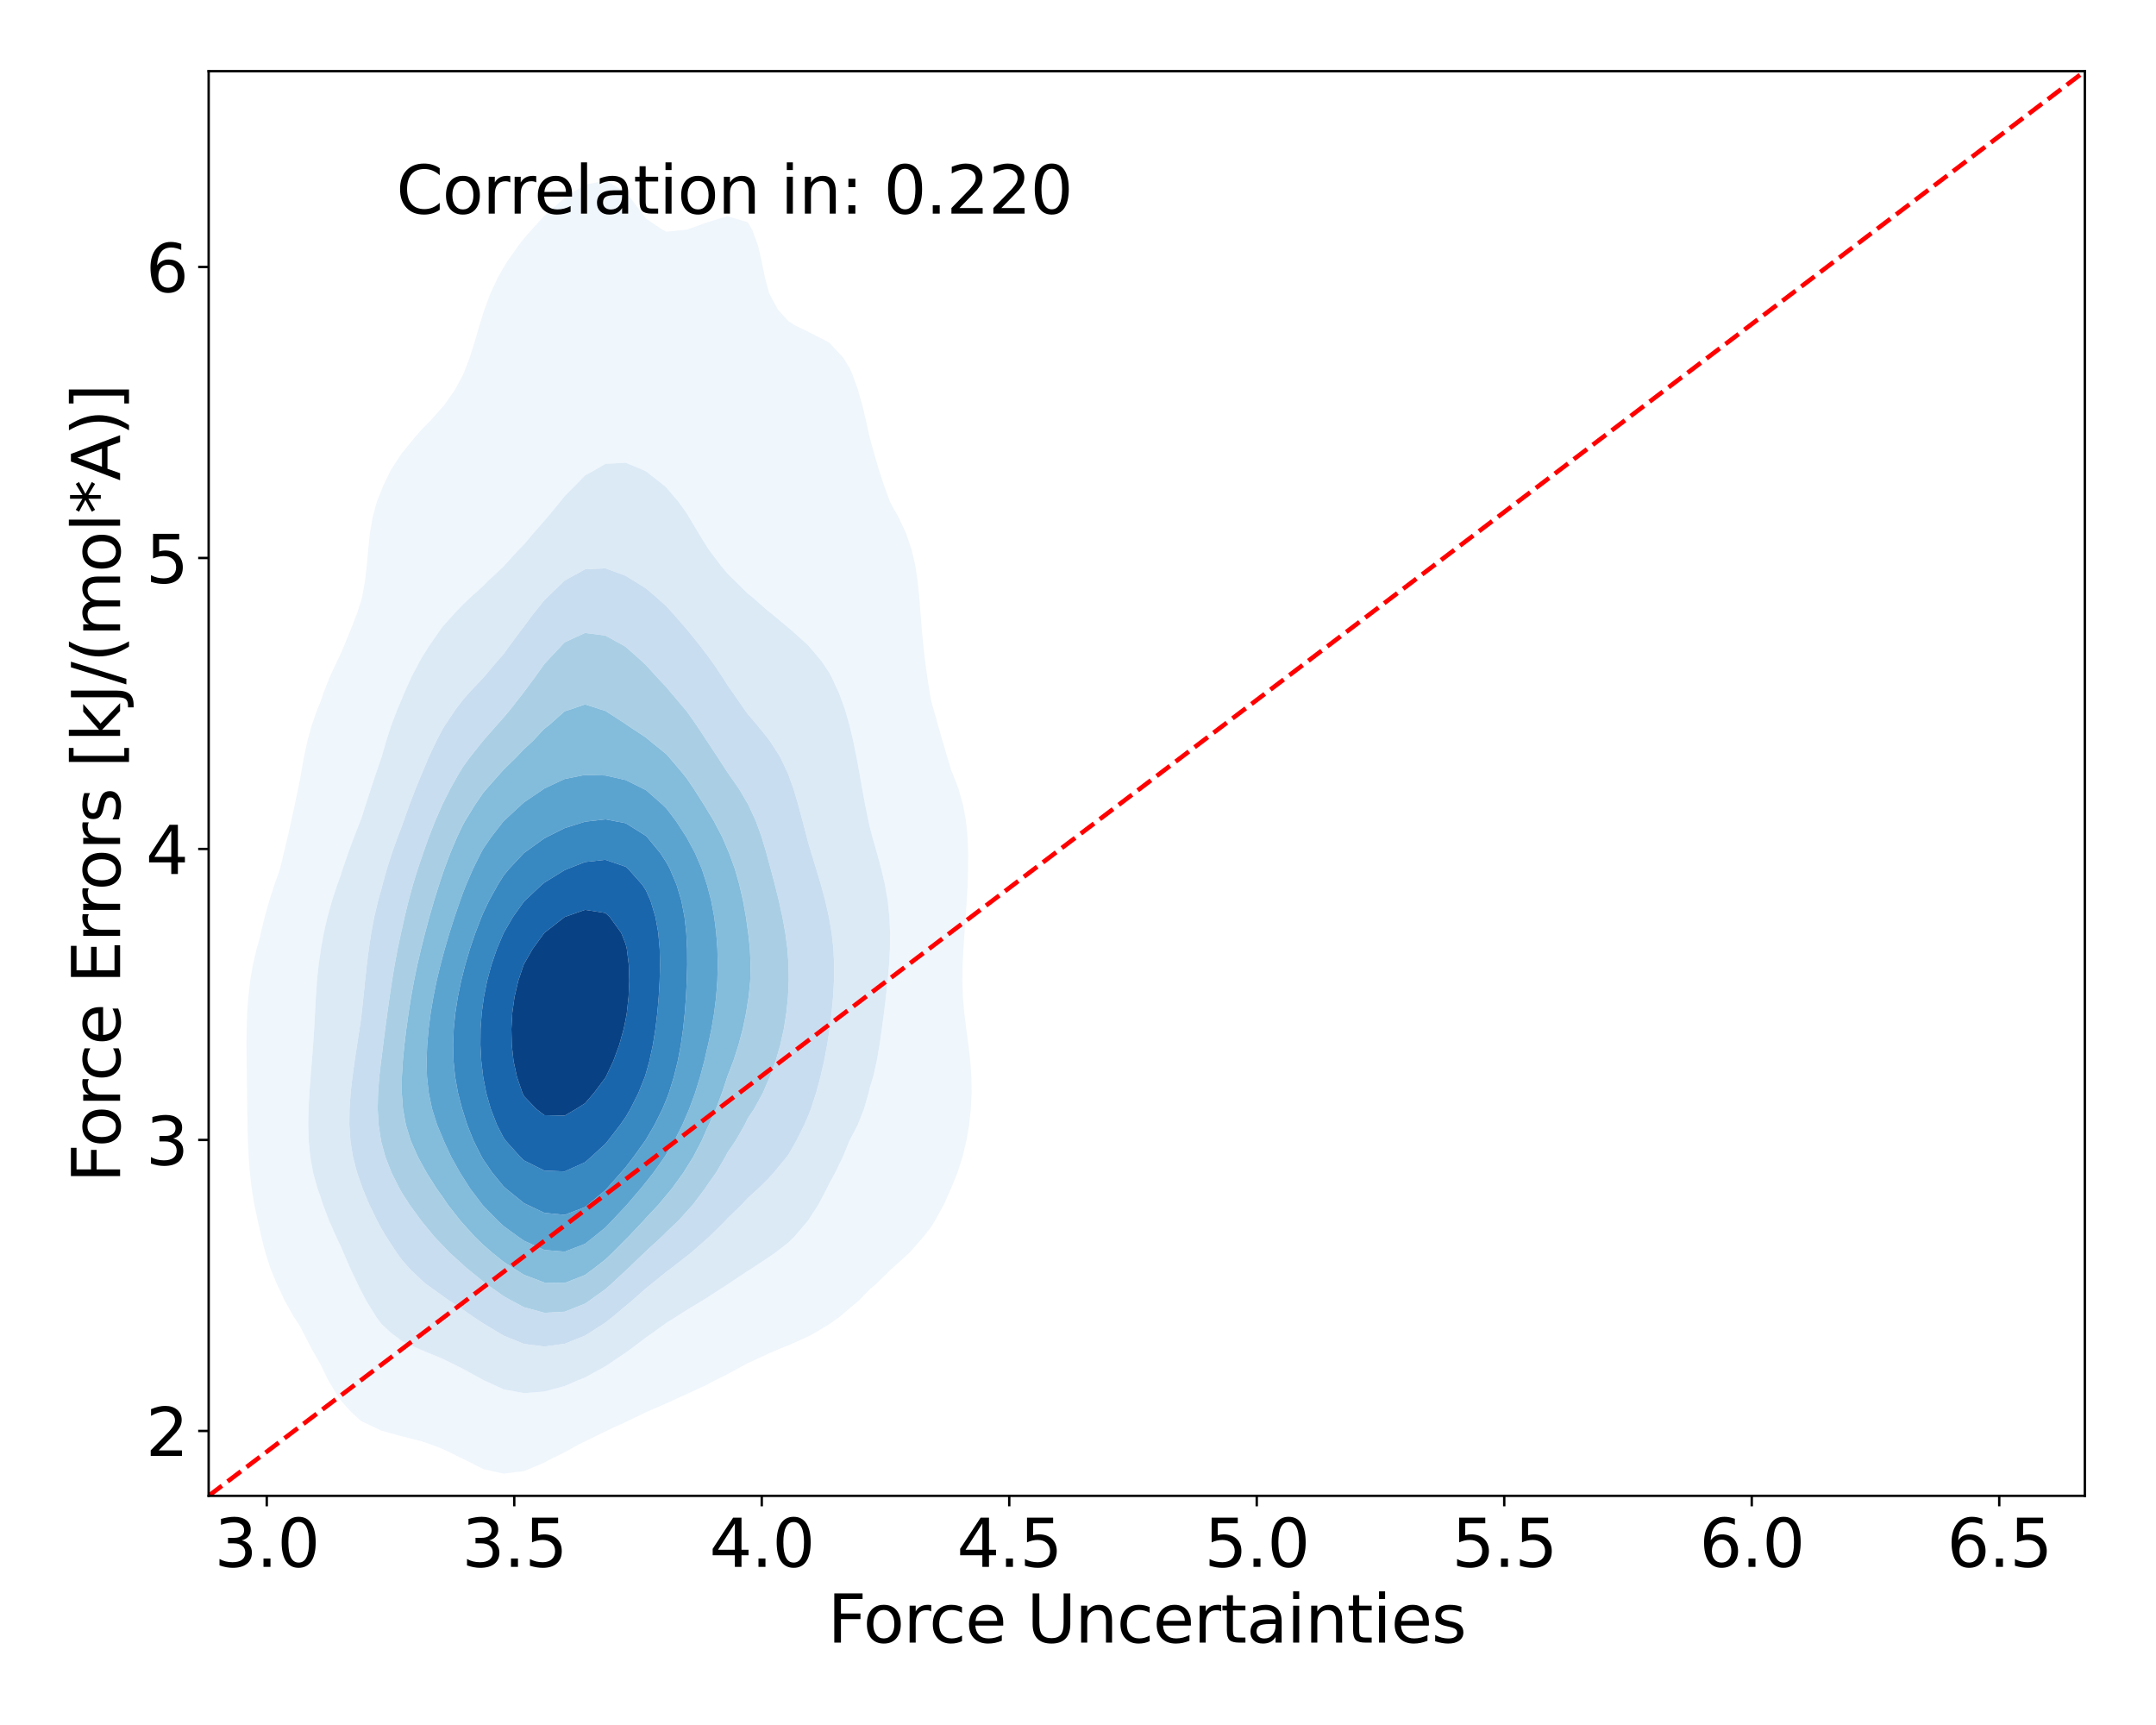 <?xml version="1.0" encoding="utf-8" standalone="no"?>
<!DOCTYPE svg PUBLIC "-//W3C//DTD SVG 1.1//EN"
  "http://www.w3.org/Graphics/SVG/1.1/DTD/svg11.dtd">
<svg xmlns:xlink="http://www.w3.org/1999/xlink" width="720pt" height="576pt" viewBox="0 0 720 576" xmlns="http://www.w3.org/2000/svg" version="1.1">
 <defs>
  <style type="text/css">*{stroke-linejoin: round; stroke-linecap: butt}</style>
 </defs>
 <g id="figure_1">
  <g id="patch_1">
   <path d="M 0 576 
L 720 576 
L 720 0 
L 0 0 
z
" style="fill: #ffffff"/>
  </g>
  <g id="axes_1">
   <g id="patch_2">
    <path d="M 69.68 499.48 
L 696.24 499.48 
L 696.24 23.76 
L 69.68 23.76 
z
" style="fill: #ffffff"/>
   </g>
   <g id="QuadContourSet_1">
    <path d="M 161.39 490.551 
L 168.186 492.062 
L 174.981 491.225 
L 181.776 488.386 
L 183.05 487.648 
L 188.572 484.935 
L 193.275 482.311 
L 195.367 481.316 
L 202.162 477.979 
L 204.232 476.974 
L 208.957 474.843 
L 215.533 471.638 
L 215.753 471.531 
L 222.548 468.605 
L 227.541 466.301 
L 229.343 465.502 
L 236.139 462.345 
L 238.674 460.964 
L 242.934 458.868 
L 248.855 455.627 
L 249.729 455.187 
L 256.524 452.039 
L 260.603 450.29 
L 263.32 449.204 
L 270.115 446.169 
L 272.306 444.954 
L 276.91 442.175 
L 280.512 439.617 
L 283.705 436.849 
L 286.838 434.28 
L 290.501 430.485 
L 292.341 428.943 
L 297.296 424.119 
L 297.887 423.606 
L 303.705 418.27 
L 304.091 417.907 
L 308.42 412.933 
L 310.887 409.786 
L 312.234 407.596 
L 315.191 402.259 
L 317.571 396.922 
L 317.682 396.648 
L 319.749 391.586 
L 321.45 386.249 
L 322.73 380.912 
L 323.644 375.575 
L 324.222 370.238 
L 324.472 364.902 
L 324.398 359.565 
L 324.022 354.228 
L 323.409 348.891 
L 322.685 343.554 
L 322.018 338.218 
L 321.559 332.881 
L 321.38 327.544 
L 321.464 322.207 
L 321.734 316.87 
L 322.1 311.534 
L 322.488 306.197 
L 322.842 300.86 
L 323.126 295.523 
L 323.301 290.186 
L 323.32 284.85 
L 323.115 279.513 
L 322.589 274.176 
L 321.63 268.839 
L 320.138 263.502 
L 318.074 258.165 
L 317.682 257.266 
L 316.353 252.829 
L 314.779 247.492 
L 313.252 242.155 
L 311.749 236.818 
L 310.887 233.665 
L 310.505 231.481 
L 309.675 226.145 
L 308.945 220.808 
L 308.333 215.471 
L 307.835 210.134 
L 307.412 204.797 
L 306.99 199.461 
L 306.46 194.124 
L 305.667 188.787 
L 304.399 183.45 
L 304.091 182.499 
L 302.597 178.113 
L 300.108 172.777 
L 297.296 167.703 
L 297.187 167.44 
L 295.214 162.103 
L 293.478 156.766 
L 291.915 151.429 
L 290.501 146.354 
L 290.444 146.093 
L 289.272 140.756 
L 287.993 135.419 
L 286.49 130.082 
L 284.574 124.745 
L 283.705 122.83 
L 281.578 119.409 
L 276.91 114.382 
L 276.353 114.072 
L 270.115 110.888 
L 265.677 108.735 
L 263.32 107.24 
L 259.784 103.398 
L 256.941 98.061 
L 256.524 96.656 
L 255.466 92.725 
L 254.385 87.388 
L 253.154 82.051 
L 251.199 76.714 
L 249.729 74.224 
L 242.934 72.191 
L 236.139 74.26 
L 229.343 76.687 
L 229.045 76.714 
L 222.548 77.362 
L 221.24 76.714 
L 215.753 73.017 
L 214.528 71.377 
L 210.499 66.04 
L 208.957 64.249 
L 203.013 60.704 
L 202.162 60.305 
L 200.255 60.704 
L 195.367 61.662 
L 188.572 66.04 
L 188.572 66.04 
L 182.577 71.377 
L 181.776 72.08 
L 177.533 76.714 
L 174.981 79.627 
L 173.084 82.051 
L 169.351 87.388 
L 168.186 89.303 
L 166.225 92.725 
L 163.747 98.061 
L 161.766 103.398 
L 161.39 104.569 
L 160.094 108.735 
L 158.532 114.072 
L 156.852 119.409 
L 154.813 124.745 
L 154.595 125.187 
L 151.981 130.082 
L 148.245 135.419 
L 147.8 135.916 
L 143.483 140.756 
L 141.005 143.222 
L 138.485 146.093 
L 134.209 151.334 
L 134.139 151.429 
L 130.62 156.766 
L 127.996 162.103 
L 127.414 163.657 
L 125.884 167.44 
L 124.425 172.777 
L 123.526 178.113 
L 122.971 183.45 
L 122.507 188.787 
L 121.88 194.124 
L 120.913 199.461 
L 120.619 200.549 
L 119.239 204.797 
L 117.164 210.134 
L 114.979 215.471 
L 113.823 218.215 
L 112.547 220.808 
L 110.087 226.145 
L 107.993 231.481 
L 107.028 234.328 
L 105.98 236.818 
L 104.117 242.155 
L 102.652 247.492 
L 101.496 252.829 
L 100.554 258.165 
L 100.233 260.149 
L 99.528 263.502 
L 98.413 268.839 
L 97.261 274.176 
L 96.044 279.513 
L 94.778 284.85 
L 93.491 290.186 
L 93.438 290.385 
L 91.621 295.523 
L 89.901 300.86 
L 88.393 306.197 
L 87.097 311.534 
L 86.642 313.668 
L 85.687 316.87 
L 84.442 322.207 
L 83.543 327.544 
L 82.929 332.881 
L 82.55 338.218 
L 82.361 343.554 
L 82.312 348.891 
L 82.352 354.228 
L 82.431 359.565 
L 82.512 364.902 
L 82.585 370.238 
L 82.667 375.575 
L 82.802 380.912 
L 83.046 386.249 
L 83.454 391.586 
L 84.073 396.922 
L 84.934 402.259 
L 86.057 407.596 
L 86.642 409.948 
L 87.265 412.933 
L 88.619 418.27 
L 90.337 423.606 
L 92.547 428.943 
L 93.438 430.748 
L 95.065 434.28 
L 98.069 439.617 
L 100.233 442.877 
L 101.253 444.954 
L 104.018 450.29 
L 107.028 455.534 
L 107.071 455.627 
L 109.636 460.964 
L 112.879 466.301 
L 113.823 467.655 
L 117.397 471.638 
L 120.619 474.516 
L 125.8 476.974 
L 127.414 477.713 
L 134.209 479.61 
L 141.005 481.334 
L 143.882 482.311 
L 147.8 483.82 
L 154.595 487.127 
L 155.692 487.648 
z
M 161.754 460.964 
L 161.39 460.797 
L 154.595 457.08 
L 151.695 455.627 
L 147.8 453.709 
L 141.005 450.913 
L 139.557 450.29 
L 134.209 447.812 
L 130.443 444.954 
L 127.414 442.137 
L 125.566 439.617 
L 122.281 434.28 
L 120.619 431.127 
L 119.534 428.943 
L 117.009 423.606 
L 114.695 418.27 
L 113.823 416.191 
L 112.258 412.933 
L 109.889 407.596 
L 107.862 402.259 
L 107.028 399.637 
L 106.037 396.922 
L 104.561 391.586 
L 103.602 386.249 
L 103.084 380.912 
L 102.922 375.575 
L 103.029 370.238 
L 103.322 364.902 
L 103.723 359.565 
L 104.157 354.228 
L 104.563 348.891 
L 104.907 343.554 
L 105.193 338.218 
L 105.478 332.881 
L 105.846 327.544 
L 106.391 322.207 
L 107.028 317.927 
L 107.163 316.87 
L 108.123 311.534 
L 109.354 306.197 
L 110.84 300.86 
L 112.575 295.523 
L 113.823 292.127 
L 114.433 290.186 
L 116.252 284.85 
L 118.224 279.513 
L 120.324 274.176 
L 120.619 273.405 
L 122.087 268.839 
L 123.81 263.502 
L 125.572 258.165 
L 127.414 252.829 
L 127.414 252.829 
L 128.95 247.492 
L 130.682 242.155 
L 132.703 236.818 
L 134.209 233.342 
L 134.952 231.481 
L 137.349 226.145 
L 140.167 220.808 
L 141.005 219.326 
L 143.429 215.471 
L 147.159 210.134 
L 147.8 209.233 
L 151.799 204.797 
L 154.595 201.852 
L 157.108 199.461 
L 161.39 195.631 
L 162.827 194.124 
L 168.186 189.107 
L 168.458 188.787 
L 173.328 183.45 
L 174.981 181.795 
L 178.079 178.113 
L 181.776 173.888 
L 182.75 172.777 
L 187.146 167.44 
L 188.572 165.649 
L 192.115 162.103 
L 195.367 158.758 
L 198.967 156.766 
L 202.162 154.89 
L 208.957 154.508 
L 214.396 156.766 
L 215.753 157.388 
L 221.755 162.103 
L 222.548 162.81 
L 226.49 167.44 
L 229.343 171.382 
L 230.158 172.777 
L 233.361 178.113 
L 236.139 182.658 
L 236.66 183.45 
L 240.704 188.787 
L 242.934 191.531 
L 245.617 194.124 
L 249.729 198.191 
L 251.334 199.461 
L 256.524 204.044 
L 257.542 204.797 
L 263.32 209.625 
L 263.956 210.134 
L 269.869 215.471 
L 270.115 215.723 
L 274.389 220.808 
L 276.91 224.593 
L 277.749 226.145 
L 280.214 231.481 
L 282.166 236.818 
L 283.703 242.155 
L 283.705 242.163 
L 284.951 247.492 
L 286.042 252.829 
L 287.023 258.165 
L 287.964 263.502 
L 288.945 268.839 
L 290.026 274.176 
L 290.501 276.251 
L 291.355 279.513 
L 292.872 284.85 
L 294.327 290.186 
L 295.559 295.523 
L 296.468 300.86 
L 297.028 306.197 
L 297.256 311.534 
L 297.196 316.87 
L 296.903 322.207 
L 296.437 327.544 
L 295.854 332.881 
L 295.201 338.218 
L 294.498 343.554 
L 293.727 348.891 
L 292.811 354.228 
L 291.599 359.565 
L 290.501 363.088 
L 290.089 364.902 
L 288.556 370.238 
L 286.467 375.575 
L 283.705 380.856 
L 283.684 380.912 
L 281.496 386.249 
L 278.911 391.586 
L 276.91 395.254 
L 276.106 396.922 
L 273.288 402.259 
L 270.115 407.189 
L 269.812 407.596 
L 265.304 412.933 
L 263.32 414.887 
L 258.936 418.27 
L 256.524 419.94 
L 250.968 423.606 
L 249.729 424.376 
L 242.934 428.898 
L 242.869 428.943 
L 236.139 433.298 
L 234.565 434.28 
L 229.343 437.433 
L 225.909 439.617 
L 222.548 441.742 
L 218.09 444.954 
L 215.753 446.599 
L 210.877 450.29 
L 208.957 451.667 
L 203.078 455.627 
L 202.162 456.219 
L 195.367 459.973 
L 192.848 460.964 
L 188.572 462.825 
L 181.776 464.665 
L 174.981 465.186 
L 168.186 463.934 
z
" clip-path="url(#p7f7a96901b)" style="fill: #eff6fc"/>
    <path d="M 168.186 463.934 
L 174.981 465.186 
L 181.776 464.665 
L 188.572 462.825 
L 192.848 460.964 
L 195.367 459.973 
L 202.162 456.219 
L 203.078 455.627 
L 208.957 451.667 
L 210.877 450.29 
L 215.753 446.599 
L 218.09 444.954 
L 222.548 441.742 
L 225.909 439.617 
L 229.343 437.433 
L 234.565 434.28 
L 236.139 433.298 
L 242.869 428.943 
L 242.934 428.898 
L 249.729 424.376 
L 250.968 423.606 
L 256.524 419.94 
L 258.936 418.27 
L 263.32 414.887 
L 265.304 412.933 
L 269.812 407.596 
L 270.115 407.189 
L 273.288 402.259 
L 276.106 396.922 
L 276.91 395.254 
L 278.911 391.586 
L 281.496 386.249 
L 283.684 380.912 
L 283.705 380.856 
L 286.467 375.575 
L 288.556 370.238 
L 290.089 364.902 
L 290.501 363.088 
L 291.599 359.565 
L 292.811 354.228 
L 293.727 348.891 
L 294.498 343.554 
L 295.201 338.218 
L 295.854 332.881 
L 296.437 327.544 
L 296.903 322.207 
L 297.196 316.87 
L 297.256 311.534 
L 297.028 306.197 
L 296.468 300.86 
L 295.559 295.523 
L 294.327 290.186 
L 292.872 284.85 
L 291.355 279.513 
L 290.501 276.251 
L 290.026 274.176 
L 288.945 268.839 
L 287.964 263.502 
L 287.023 258.165 
L 286.042 252.829 
L 284.951 247.492 
L 283.705 242.163 
L 283.703 242.155 
L 282.166 236.818 
L 280.214 231.481 
L 277.749 226.145 
L 276.91 224.593 
L 274.389 220.808 
L 270.115 215.723 
L 269.869 215.471 
L 263.956 210.134 
L 263.32 209.625 
L 257.542 204.797 
L 256.524 204.044 
L 251.334 199.461 
L 249.729 198.191 
L 245.617 194.124 
L 242.934 191.531 
L 240.704 188.787 
L 236.66 183.45 
L 236.139 182.658 
L 233.361 178.113 
L 230.158 172.777 
L 229.343 171.382 
L 226.49 167.44 
L 222.548 162.81 
L 221.755 162.103 
L 215.753 157.388 
L 214.396 156.766 
L 208.957 154.508 
L 202.162 154.89 
L 198.967 156.766 
L 195.367 158.758 
L 192.115 162.103 
L 188.572 165.649 
L 187.146 167.44 
L 182.75 172.777 
L 181.776 173.888 
L 178.079 178.113 
L 174.981 181.795 
L 173.328 183.45 
L 168.458 188.787 
L 168.186 189.107 
L 162.827 194.124 
L 161.39 195.631 
L 157.108 199.461 
L 154.595 201.852 
L 151.799 204.797 
L 147.8 209.233 
L 147.159 210.134 
L 143.429 215.471 
L 141.005 219.326 
L 140.167 220.808 
L 137.349 226.145 
L 134.952 231.481 
L 134.209 233.342 
L 132.703 236.818 
L 130.682 242.155 
L 128.95 247.492 
L 127.414 252.829 
L 127.414 252.829 
L 125.572 258.165 
L 123.81 263.502 
L 122.087 268.839 
L 120.619 273.405 
L 120.324 274.176 
L 118.224 279.513 
L 116.252 284.85 
L 114.433 290.186 
L 113.823 292.127 
L 112.575 295.523 
L 110.84 300.86 
L 109.354 306.197 
L 108.123 311.534 
L 107.163 316.87 
L 107.028 317.927 
L 106.391 322.207 
L 105.846 327.544 
L 105.478 332.881 
L 105.193 338.218 
L 104.907 343.554 
L 104.563 348.891 
L 104.157 354.228 
L 103.723 359.565 
L 103.322 364.902 
L 103.029 370.238 
L 102.922 375.575 
L 103.084 380.912 
L 103.602 386.249 
L 104.561 391.586 
L 106.037 396.922 
L 107.028 399.637 
L 107.862 402.259 
L 109.889 407.596 
L 112.258 412.933 
L 113.823 416.191 
L 114.695 418.27 
L 117.009 423.606 
L 119.534 428.943 
L 120.619 431.127 
L 122.281 434.28 
L 125.566 439.617 
L 127.414 442.137 
L 130.443 444.954 
L 134.209 447.812 
L 139.557 450.29 
L 141.005 450.913 
L 147.8 453.709 
L 151.695 455.627 
L 154.595 457.08 
L 161.39 460.797 
L 161.754 460.964 
z
M 166.42 444.954 
L 161.39 441.911 
L 157.925 439.617 
L 154.595 437.314 
L 149.977 434.28 
L 147.8 432.72 
L 142.521 428.943 
L 141.005 427.688 
L 136.766 423.606 
L 134.209 420.701 
L 132.455 418.27 
L 128.972 412.933 
L 127.414 410.32 
L 125.957 407.596 
L 123.342 402.259 
L 121.123 396.922 
L 120.619 395.47 
L 119.243 391.586 
L 117.858 386.249 
L 117.015 380.912 
L 116.663 375.575 
L 116.721 370.238 
L 117.095 364.902 
L 117.693 359.565 
L 118.432 354.228 
L 119.24 348.891 
L 120.064 343.554 
L 120.619 339.834 
L 120.802 338.218 
L 121.36 332.881 
L 121.91 327.544 
L 122.492 322.207 
L 123.157 316.87 
L 123.965 311.534 
L 124.973 306.197 
L 126.227 300.86 
L 127.414 296.679 
L 127.692 295.523 
L 129.176 290.186 
L 130.882 284.85 
L 132.789 279.513 
L 134.209 275.824 
L 134.779 274.176 
L 136.69 268.839 
L 138.732 263.502 
L 140.934 258.165 
L 141.005 257.994 
L 143.172 252.829 
L 145.687 247.492 
L 147.8 243.491 
L 148.613 242.155 
L 152.188 236.818 
L 154.595 233.68 
L 156.499 231.481 
L 161.39 226.298 
L 161.521 226.145 
L 166.054 220.808 
L 168.186 218.382 
L 170.266 215.471 
L 174.234 210.134 
L 174.981 209.175 
L 178.235 204.797 
L 181.776 200.429 
L 182.757 199.461 
L 188.276 194.124 
L 188.572 193.838 
L 195.367 190.096 
L 202.162 189.757 
L 208.957 192.262 
L 211.947 194.124 
L 215.753 196.482 
L 219.24 199.461 
L 222.548 202.428 
L 224.703 204.797 
L 229.343 210.134 
L 229.343 210.134 
L 233.68 215.471 
L 236.139 218.714 
L 237.699 220.808 
L 241.319 226.145 
L 242.934 228.715 
L 244.868 231.481 
L 248.568 236.818 
L 249.729 238.449 
L 252.906 242.155 
L 256.524 246.636 
L 257.163 247.492 
L 260.573 252.829 
L 263.107 258.165 
L 263.32 258.715 
L 265.033 263.502 
L 266.618 268.839 
L 268.042 274.176 
L 269.432 279.513 
L 270.115 282.042 
L 270.964 284.85 
L 272.604 290.186 
L 274.191 295.523 
L 275.628 300.86 
L 276.822 306.197 
L 276.91 306.72 
L 277.756 311.534 
L 278.333 316.87 
L 278.572 322.207 
L 278.516 327.544 
L 278.218 332.881 
L 277.723 338.218 
L 277.056 343.554 
L 276.91 344.48 
L 276.229 348.891 
L 275.223 354.228 
L 274.011 359.565 
L 272.559 364.902 
L 270.823 370.238 
L 270.115 372.088 
L 268.602 375.575 
L 265.95 380.912 
L 263.32 385.516 
L 262.773 386.249 
L 258.38 391.586 
L 256.524 393.624 
L 253.174 396.922 
L 249.729 400.047 
L 247.694 402.259 
L 242.934 406.853 
L 242.288 407.596 
L 236.905 412.933 
L 236.139 413.6 
L 230.832 418.27 
L 229.343 419.426 
L 224.012 423.606 
L 222.548 424.673 
L 217.308 428.943 
L 215.753 430.155 
L 211.089 434.28 
L 208.957 436.064 
L 204.732 439.617 
L 202.162 441.645 
L 197.006 444.954 
L 195.367 445.98 
L 188.572 448.707 
L 181.776 449.637 
L 174.981 448.756 
L 168.186 445.989 
z
" clip-path="url(#p7f7a96901b)" style="fill: #dceaf6"/>
    <path d="M 168.186 445.989 
L 174.981 448.756 
L 181.776 449.637 
L 188.572 448.707 
L 195.367 445.98 
L 197.006 444.954 
L 202.162 441.645 
L 204.732 439.617 
L 208.957 436.064 
L 211.089 434.28 
L 215.753 430.155 
L 217.308 428.943 
L 222.548 424.673 
L 224.012 423.606 
L 229.343 419.426 
L 230.832 418.27 
L 236.139 413.6 
L 236.905 412.933 
L 242.288 407.596 
L 242.934 406.853 
L 247.694 402.259 
L 249.729 400.047 
L 253.174 396.922 
L 256.524 393.624 
L 258.38 391.586 
L 262.773 386.249 
L 263.32 385.516 
L 265.95 380.912 
L 268.602 375.575 
L 270.115 372.088 
L 270.823 370.238 
L 272.559 364.902 
L 274.011 359.565 
L 275.223 354.228 
L 276.229 348.891 
L 276.91 344.48 
L 277.056 343.554 
L 277.723 338.218 
L 278.218 332.881 
L 278.516 327.544 
L 278.572 322.207 
L 278.333 316.87 
L 277.756 311.534 
L 276.91 306.72 
L 276.822 306.197 
L 275.628 300.86 
L 274.191 295.523 
L 272.604 290.186 
L 270.964 284.85 
L 270.115 282.042 
L 269.432 279.513 
L 268.042 274.176 
L 266.618 268.839 
L 265.033 263.502 
L 263.32 258.715 
L 263.107 258.165 
L 260.573 252.829 
L 257.163 247.492 
L 256.524 246.636 
L 252.906 242.155 
L 249.729 238.449 
L 248.568 236.818 
L 244.868 231.481 
L 242.934 228.715 
L 241.319 226.145 
L 237.699 220.808 
L 236.139 218.714 
L 233.68 215.471 
L 229.343 210.134 
L 229.343 210.134 
L 224.703 204.797 
L 222.548 202.428 
L 219.24 199.461 
L 215.753 196.482 
L 211.947 194.124 
L 208.957 192.262 
L 202.162 189.757 
L 195.367 190.096 
L 188.572 193.838 
L 188.276 194.124 
L 182.757 199.461 
L 181.776 200.429 
L 178.235 204.797 
L 174.981 209.175 
L 174.234 210.134 
L 170.266 215.471 
L 168.186 218.382 
L 166.054 220.808 
L 161.521 226.145 
L 161.39 226.298 
L 156.499 231.481 
L 154.595 233.68 
L 152.188 236.818 
L 148.613 242.155 
L 147.8 243.491 
L 145.687 247.492 
L 143.172 252.829 
L 141.005 257.994 
L 140.934 258.165 
L 138.732 263.502 
L 136.69 268.839 
L 134.779 274.176 
L 134.209 275.824 
L 132.789 279.513 
L 130.882 284.85 
L 129.176 290.186 
L 127.692 295.523 
L 127.414 296.679 
L 126.227 300.86 
L 124.973 306.197 
L 123.965 311.534 
L 123.157 316.87 
L 122.492 322.207 
L 121.91 327.544 
L 121.36 332.881 
L 120.802 338.218 
L 120.619 339.834 
L 120.064 343.554 
L 119.24 348.891 
L 118.432 354.228 
L 117.693 359.565 
L 117.095 364.902 
L 116.721 370.238 
L 116.663 375.575 
L 117.015 380.912 
L 117.858 386.249 
L 119.243 391.586 
L 120.619 395.47 
L 121.123 396.922 
L 123.342 402.259 
L 125.957 407.596 
L 127.414 410.32 
L 128.972 412.933 
L 132.455 418.27 
L 134.209 420.701 
L 136.766 423.606 
L 141.005 427.688 
L 142.521 428.943 
L 147.8 432.72 
L 149.977 434.28 
L 154.595 437.314 
L 157.925 439.617 
L 161.39 441.911 
L 166.42 444.954 
z
M 170.793 434.28 
L 168.186 432.823 
L 162.706 428.943 
L 161.39 427.956 
L 156.039 423.606 
L 154.595 422.31 
L 150.131 418.27 
L 147.8 415.823 
L 145.034 412.933 
L 141.005 408.025 
L 140.667 407.596 
L 136.771 402.259 
L 134.209 398.271 
L 133.437 396.922 
L 130.75 391.586 
L 128.667 386.249 
L 127.414 381.635 
L 127.235 380.912 
L 126.426 375.575 
L 126.129 370.238 
L 126.241 364.902 
L 126.655 359.565 
L 127.274 354.228 
L 127.414 353.226 
L 127.944 348.891 
L 128.634 343.554 
L 129.349 338.218 
L 130.096 332.881 
L 130.899 327.544 
L 131.785 322.207 
L 132.784 316.87 
L 133.922 311.534 
L 134.209 310.304 
L 135.105 306.197 
L 136.402 300.86 
L 137.862 295.523 
L 139.5 290.186 
L 141.005 285.774 
L 141.308 284.85 
L 143.204 279.513 
L 145.304 274.176 
L 147.639 268.839 
L 147.8 268.489 
L 150.299 263.502 
L 153.314 258.165 
L 154.595 256.079 
L 156.95 252.829 
L 161.198 247.492 
L 161.39 247.261 
L 165.894 242.155 
L 168.186 239.574 
L 170.488 236.818 
L 174.659 231.481 
L 174.981 231.053 
L 178.622 226.145 
L 181.776 221.715 
L 182.621 220.808 
L 187.606 215.471 
L 188.572 214.468 
L 195.367 211.338 
L 202.162 212.205 
L 208.109 215.471 
L 208.957 215.996 
L 214.396 220.808 
L 215.753 222.105 
L 219.44 226.145 
L 222.548 229.458 
L 224.241 231.481 
L 228.758 236.818 
L 229.343 237.503 
L 232.61 242.155 
L 236.139 247.492 
L 236.139 247.492 
L 239.673 252.829 
L 242.934 257.893 
L 243.136 258.165 
L 246.869 263.502 
L 249.729 268.405 
L 249.965 268.839 
L 252.434 274.176 
L 254.37 279.513 
L 255.953 284.85 
L 256.524 287.026 
L 257.399 290.186 
L 258.804 295.523 
L 260.121 300.86 
L 261.299 306.197 
L 262.268 311.534 
L 262.963 316.87 
L 263.32 321.85 
L 263.347 322.207 
L 263.412 327.544 
L 263.32 329.446 
L 263.158 332.881 
L 262.611 338.218 
L 261.764 343.554 
L 260.593 348.891 
L 259.052 354.228 
L 257.089 359.565 
L 256.524 360.864 
L 254.782 364.902 
L 251.866 370.238 
L 249.729 373.467 
L 248.707 375.575 
L 245.652 380.912 
L 242.934 384.889 
L 242.25 386.249 
L 239.127 391.586 
L 236.139 395.78 
L 235.408 396.922 
L 231.381 402.259 
L 229.343 404.515 
L 226.562 407.596 
L 222.548 411.409 
L 221.033 412.933 
L 215.753 417.747 
L 215.238 418.27 
L 209.676 423.606 
L 208.957 424.259 
L 203.922 428.943 
L 202.162 430.484 
L 196.851 434.28 
L 195.367 435.304 
L 188.572 438.002 
L 181.776 438.361 
L 174.981 436.503 
z
" clip-path="url(#p7f7a96901b)" style="fill: #c9ddf0"/>
    <path d="M 174.981 436.503 
L 181.776 438.361 
L 188.572 438.002 
L 195.367 435.304 
L 196.851 434.28 
L 202.162 430.484 
L 203.922 428.943 
L 208.957 424.259 
L 209.676 423.606 
L 215.238 418.27 
L 215.753 417.747 
L 221.033 412.933 
L 222.548 411.409 
L 226.562 407.596 
L 229.343 404.515 
L 231.381 402.259 
L 235.408 396.922 
L 236.139 395.78 
L 239.127 391.586 
L 242.25 386.249 
L 242.934 384.889 
L 245.652 380.912 
L 248.707 375.575 
L 249.729 373.467 
L 251.866 370.238 
L 254.782 364.902 
L 256.524 360.864 
L 257.089 359.565 
L 259.052 354.228 
L 260.593 348.891 
L 261.764 343.554 
L 262.611 338.218 
L 263.158 332.881 
L 263.32 329.446 
L 263.412 327.544 
L 263.347 322.207 
L 263.32 321.85 
L 262.963 316.87 
L 262.268 311.534 
L 261.299 306.197 
L 260.121 300.86 
L 258.804 295.523 
L 257.399 290.186 
L 256.524 287.026 
L 255.953 284.85 
L 254.37 279.513 
L 252.434 274.176 
L 249.965 268.839 
L 249.729 268.405 
L 246.869 263.502 
L 243.136 258.165 
L 242.934 257.893 
L 239.673 252.829 
L 236.139 247.492 
L 236.139 247.492 
L 232.61 242.155 
L 229.343 237.503 
L 228.758 236.818 
L 224.241 231.481 
L 222.548 229.458 
L 219.44 226.145 
L 215.753 222.105 
L 214.396 220.808 
L 208.957 215.996 
L 208.109 215.471 
L 202.162 212.205 
L 195.367 211.338 
L 188.572 214.468 
L 187.606 215.471 
L 182.621 220.808 
L 181.776 221.715 
L 178.622 226.145 
L 174.981 231.053 
L 174.659 231.481 
L 170.488 236.818 
L 168.186 239.574 
L 165.894 242.155 
L 161.39 247.261 
L 161.198 247.492 
L 156.95 252.829 
L 154.595 256.079 
L 153.314 258.165 
L 150.299 263.502 
L 147.8 268.489 
L 147.639 268.839 
L 145.304 274.176 
L 143.204 279.513 
L 141.308 284.85 
L 141.005 285.774 
L 139.5 290.186 
L 137.862 295.523 
L 136.402 300.86 
L 135.105 306.197 
L 134.209 310.304 
L 133.922 311.534 
L 132.784 316.87 
L 131.785 322.207 
L 130.899 327.544 
L 130.096 332.881 
L 129.349 338.218 
L 128.634 343.554 
L 127.944 348.891 
L 127.414 353.226 
L 127.274 354.228 
L 126.655 359.565 
L 126.241 364.902 
L 126.129 370.238 
L 126.426 375.575 
L 127.235 380.912 
L 127.414 381.635 
L 128.667 386.249 
L 130.75 391.586 
L 133.437 396.922 
L 134.209 398.271 
L 136.771 402.259 
L 140.667 407.596 
L 141.005 408.025 
L 145.034 412.933 
L 147.8 415.823 
L 150.131 418.27 
L 154.595 422.31 
L 156.039 423.606 
L 161.39 427.956 
L 162.706 428.943 
L 168.186 432.823 
L 170.793 434.28 
z
M 171.662 423.606 
L 168.186 421.338 
L 164.374 418.27 
L 161.39 415.674 
L 158.564 412.933 
L 154.595 408.545 
L 153.754 407.596 
L 149.572 402.259 
L 147.8 399.626 
L 145.854 396.922 
L 142.468 391.586 
L 141.005 388.925 
L 139.538 386.249 
L 137.185 380.912 
L 135.538 375.575 
L 134.57 370.238 
L 134.209 365.41 
L 134.176 364.902 
L 134.209 359.565 
L 134.209 359.565 
L 134.537 354.228 
L 135.053 348.891 
L 135.696 343.554 
L 136.442 338.218 
L 137.292 332.881 
L 138.26 327.544 
L 139.362 322.207 
L 140.608 316.87 
L 141.005 315.294 
L 141.951 311.534 
L 143.384 306.197 
L 144.925 300.86 
L 146.583 295.523 
L 147.8 291.883 
L 148.383 290.186 
L 150.385 284.85 
L 152.648 279.513 
L 154.595 275.428 
L 155.29 274.176 
L 158.559 268.839 
L 161.39 264.721 
L 162.424 263.502 
L 167.136 258.165 
L 168.186 257 
L 172.443 252.829 
L 174.981 250.155 
L 177.885 247.492 
L 181.776 243.334 
L 183.344 242.155 
L 188.572 237.5 
L 190.74 236.818 
L 195.367 235.215 
L 200.362 236.818 
L 202.162 237.372 
L 208.957 241.754 
L 209.468 242.155 
L 215.753 246.311 
L 217.151 247.492 
L 222.548 251.855 
L 223.404 252.829 
L 227.935 258.165 
L 229.343 259.943 
L 231.769 263.502 
L 235.166 268.839 
L 236.139 270.48 
L 238.397 274.176 
L 241.192 279.513 
L 242.934 283.588 
L 243.483 284.85 
L 245.416 290.186 
L 246.935 295.523 
L 248.146 300.86 
L 249.111 306.197 
L 249.729 310.65 
L 249.867 311.534 
L 250.426 316.87 
L 250.666 322.207 
L 250.54 327.544 
L 250.012 332.881 
L 249.729 334.489 
L 249.165 338.218 
L 248.045 343.554 
L 246.63 348.891 
L 244.913 354.228 
L 242.934 359.361 
L 242.873 359.565 
L 241.115 364.902 
L 239.103 370.238 
L 236.729 375.575 
L 236.139 376.745 
L 234.311 380.912 
L 231.525 386.249 
L 229.343 389.749 
L 228.199 391.586 
L 224.341 396.922 
L 222.548 399.052 
L 219.873 402.259 
L 215.753 406.648 
L 214.908 407.596 
L 209.867 412.933 
L 208.957 413.84 
L 204.55 418.27 
L 202.162 420.557 
L 198.212 423.606 
L 195.367 425.733 
L 188.572 428.391 
L 181.776 428.248 
L 174.981 425.664 
z
" clip-path="url(#p7f7a96901b)" style="fill: #aacfe5"/>
    <path d="M 174.981 425.664 
L 181.776 428.248 
L 188.572 428.391 
L 195.367 425.733 
L 198.212 423.606 
L 202.162 420.557 
L 204.55 418.27 
L 208.957 413.84 
L 209.867 412.933 
L 214.908 407.596 
L 215.753 406.648 
L 219.873 402.259 
L 222.548 399.052 
L 224.341 396.922 
L 228.199 391.586 
L 229.343 389.749 
L 231.525 386.249 
L 234.311 380.912 
L 236.139 376.745 
L 236.729 375.575 
L 239.103 370.238 
L 241.115 364.902 
L 242.873 359.565 
L 242.934 359.361 
L 244.913 354.228 
L 246.63 348.891 
L 248.045 343.554 
L 249.165 338.218 
L 249.729 334.489 
L 250.012 332.881 
L 250.54 327.544 
L 250.666 322.207 
L 250.426 316.87 
L 249.867 311.534 
L 249.729 310.65 
L 249.111 306.197 
L 248.146 300.86 
L 246.935 295.523 
L 245.416 290.186 
L 243.483 284.85 
L 242.934 283.588 
L 241.192 279.513 
L 238.397 274.176 
L 236.139 270.48 
L 235.166 268.839 
L 231.769 263.502 
L 229.343 259.943 
L 227.935 258.165 
L 223.404 252.829 
L 222.548 251.855 
L 217.151 247.492 
L 215.753 246.311 
L 209.468 242.155 
L 208.957 241.754 
L 202.162 237.372 
L 200.362 236.818 
L 195.367 235.215 
L 190.74 236.818 
L 188.572 237.5 
L 183.344 242.155 
L 181.776 243.334 
L 177.885 247.492 
L 174.981 250.155 
L 172.443 252.829 
L 168.186 257 
L 167.136 258.165 
L 162.424 263.502 
L 161.39 264.721 
L 158.559 268.839 
L 155.29 274.176 
L 154.595 275.428 
L 152.648 279.513 
L 150.385 284.85 
L 148.383 290.186 
L 147.8 291.883 
L 146.583 295.523 
L 144.925 300.86 
L 143.384 306.197 
L 141.951 311.534 
L 141.005 315.294 
L 140.608 316.87 
L 139.362 322.207 
L 138.26 327.544 
L 137.292 332.881 
L 136.442 338.218 
L 135.696 343.554 
L 135.053 348.891 
L 134.537 354.228 
L 134.209 359.565 
L 134.209 359.565 
L 134.176 364.902 
L 134.209 365.41 
L 134.57 370.238 
L 135.538 375.575 
L 137.185 380.912 
L 139.538 386.249 
L 141.005 388.925 
L 142.468 391.586 
L 145.854 396.922 
L 147.8 399.626 
L 149.572 402.259 
L 153.754 407.596 
L 154.595 408.545 
L 158.564 412.933 
L 161.39 415.674 
L 164.374 418.27 
L 168.186 421.338 
L 171.662 423.606 
z
M 173.021 412.933 
L 168.186 409.412 
L 166.232 407.596 
L 161.39 402.628 
L 161.078 402.259 
L 157.033 396.922 
L 154.595 393.089 
L 153.632 391.586 
L 150.657 386.249 
L 148.187 380.912 
L 147.8 379.914 
L 145.959 375.575 
L 144.272 370.238 
L 143.168 364.902 
L 142.592 359.565 
L 142.453 354.228 
L 142.657 348.891 
L 143.13 343.554 
L 143.825 338.218 
L 144.719 332.881 
L 145.807 327.544 
L 147.083 322.207 
L 147.8 319.535 
L 148.524 316.87 
L 150.093 311.534 
L 151.788 306.197 
L 153.614 300.86 
L 154.595 298.153 
L 155.627 295.523 
L 157.936 290.186 
L 160.584 284.85 
L 161.39 283.373 
L 164.03 279.513 
L 168.186 274.176 
L 168.186 274.176 
L 173.966 268.839 
L 174.981 267.912 
L 181.485 263.502 
L 181.776 263.291 
L 188.572 260.104 
L 195.367 258.761 
L 202.162 258.943 
L 208.957 260.462 
L 215.07 263.502 
L 215.753 263.839 
L 221.428 268.839 
L 222.548 269.94 
L 225.77 274.176 
L 229.244 279.513 
L 229.343 279.686 
L 232.116 284.85 
L 234.396 290.186 
L 236.13 295.523 
L 236.139 295.557 
L 237.527 300.86 
L 238.521 306.197 
L 239.188 311.534 
L 239.574 316.87 
L 239.697 322.207 
L 239.557 327.544 
L 239.155 332.881 
L 238.497 338.218 
L 237.599 343.554 
L 236.468 348.891 
L 236.139 350.164 
L 235.217 354.228 
L 233.801 359.565 
L 232.149 364.902 
L 230.191 370.238 
L 229.343 372.21 
L 227.895 375.575 
L 225.205 380.912 
L 222.548 385.348 
L 221.975 386.249 
L 218.214 391.586 
L 215.753 394.693 
L 213.947 396.922 
L 209.378 402.259 
L 208.957 402.725 
L 204.381 407.596 
L 202.162 409.892 
L 198.407 412.933 
L 195.367 415.344 
L 188.572 417.955 
L 181.776 417.377 
L 174.981 414.296 
z
" clip-path="url(#p7f7a96901b)" style="fill: #84bcdb"/>
    <path d="M 174.981 414.296 
L 181.776 417.377 
L 188.572 417.955 
L 195.367 415.344 
L 198.407 412.933 
L 202.162 409.892 
L 204.381 407.596 
L 208.957 402.725 
L 209.378 402.259 
L 213.947 396.922 
L 215.753 394.693 
L 218.214 391.586 
L 221.975 386.249 
L 222.548 385.348 
L 225.205 380.912 
L 227.895 375.575 
L 229.343 372.21 
L 230.191 370.238 
L 232.149 364.902 
L 233.801 359.565 
L 235.217 354.228 
L 236.139 350.164 
L 236.468 348.891 
L 237.599 343.554 
L 238.497 338.218 
L 239.155 332.881 
L 239.557 327.544 
L 239.697 322.207 
L 239.574 316.87 
L 239.188 311.534 
L 238.521 306.197 
L 237.527 300.86 
L 236.139 295.557 
L 236.13 295.523 
L 234.396 290.186 
L 232.116 284.85 
L 229.343 279.686 
L 229.244 279.513 
L 225.77 274.176 
L 222.548 269.94 
L 221.428 268.839 
L 215.753 263.839 
L 215.07 263.502 
L 208.957 260.462 
L 202.162 258.943 
L 195.367 258.761 
L 188.572 260.104 
L 181.776 263.291 
L 181.485 263.502 
L 174.981 267.912 
L 173.966 268.839 
L 168.186 274.176 
L 168.186 274.176 
L 164.03 279.513 
L 161.39 283.373 
L 160.584 284.85 
L 157.936 290.186 
L 155.627 295.523 
L 154.595 298.153 
L 153.614 300.86 
L 151.788 306.197 
L 150.093 311.534 
L 148.524 316.87 
L 147.8 319.535 
L 147.083 322.207 
L 145.807 327.544 
L 144.719 332.881 
L 143.825 338.218 
L 143.13 343.554 
L 142.657 348.891 
L 142.453 354.228 
L 142.592 359.565 
L 143.168 364.902 
L 144.272 370.238 
L 145.959 375.575 
L 147.8 379.914 
L 148.187 380.912 
L 150.657 386.249 
L 153.632 391.586 
L 154.595 393.089 
L 157.033 396.922 
L 161.078 402.259 
L 161.39 402.628 
L 166.232 407.596 
L 168.186 409.412 
L 173.021 412.933 
z
M 176.059 402.259 
L 174.981 401.741 
L 169.039 396.922 
L 168.186 396.175 
L 164.426 391.586 
L 161.39 387.169 
L 160.845 386.249 
L 158.164 380.912 
L 156.028 375.575 
L 154.595 371.024 
L 154.33 370.238 
L 152.943 364.902 
L 151.993 359.565 
L 151.459 354.228 
L 151.316 348.891 
L 151.53 343.554 
L 152.066 338.218 
L 152.895 332.881 
L 153.996 327.544 
L 154.595 325.175 
L 155.344 322.207 
L 156.924 316.87 
L 158.738 311.534 
L 160.797 306.197 
L 161.39 304.778 
L 163.263 300.86 
L 166.208 295.523 
L 168.186 292.368 
L 169.973 290.186 
L 174.965 284.85 
L 174.981 284.834 
L 181.776 279.929 
L 182.584 279.513 
L 188.572 276.516 
L 195.367 274.371 
L 197.093 274.176 
L 202.162 273.591 
L 205.261 274.176 
L 208.957 274.873 
L 215.753 279.144 
L 216.101 279.513 
L 220.503 284.85 
L 222.548 287.992 
L 223.726 290.186 
L 225.976 295.523 
L 227.566 300.86 
L 228.596 306.197 
L 229.185 311.534 
L 229.343 314.738 
L 229.46 316.87 
L 229.495 322.207 
L 229.343 327.544 
L 229.343 327.544 
L 229.079 332.881 
L 228.683 338.218 
L 228.125 343.554 
L 227.362 348.891 
L 226.348 354.228 
L 225.038 359.565 
L 223.387 364.902 
L 222.548 367.101 
L 221.245 370.238 
L 218.585 375.575 
L 215.753 380.437 
L 215.441 380.912 
L 211.611 386.249 
L 208.957 389.711 
L 207.328 391.586 
L 202.592 396.922 
L 202.162 397.395 
L 196.338 402.259 
L 195.367 403.06 
L 188.572 405.65 
L 181.776 404.976 
z
" clip-path="url(#p7f7a96901b)" style="fill: #5ca4d0"/>
    <path d="M 181.776 404.976 
L 188.572 405.65 
L 195.367 403.06 
L 196.338 402.259 
L 202.162 397.395 
L 202.592 396.922 
L 207.328 391.586 
L 208.957 389.711 
L 211.611 386.249 
L 215.441 380.912 
L 215.753 380.437 
L 218.585 375.575 
L 221.245 370.238 
L 222.548 367.101 
L 223.387 364.902 
L 225.038 359.565 
L 226.348 354.228 
L 227.362 348.891 
L 228.125 343.554 
L 228.683 338.218 
L 229.079 332.881 
L 229.343 327.544 
L 229.343 327.544 
L 229.495 322.207 
L 229.46 316.87 
L 229.343 314.738 
L 229.185 311.534 
L 228.596 306.197 
L 227.566 300.86 
L 225.976 295.523 
L 223.726 290.186 
L 222.548 287.992 
L 220.503 284.85 
L 216.101 279.513 
L 215.753 279.144 
L 208.957 274.873 
L 205.261 274.176 
L 202.162 273.591 
L 197.093 274.176 
L 195.367 274.371 
L 188.572 276.516 
L 182.584 279.513 
L 181.776 279.929 
L 174.981 284.834 
L 174.965 284.85 
L 169.973 290.186 
L 168.186 292.368 
L 166.208 295.523 
L 163.263 300.86 
L 161.39 304.778 
L 160.797 306.197 
L 158.738 311.534 
L 156.924 316.87 
L 155.344 322.207 
L 154.595 325.175 
L 153.996 327.544 
L 152.895 332.881 
L 152.066 338.218 
L 151.53 343.554 
L 151.316 348.891 
L 151.459 354.228 
L 151.993 359.565 
L 152.943 364.902 
L 154.33 370.238 
L 154.595 371.024 
L 156.028 375.575 
L 158.164 380.912 
L 160.845 386.249 
L 161.39 387.169 
L 164.426 391.586 
L 168.186 396.175 
L 169.039 396.922 
L 174.981 401.741 
L 176.059 402.259 
z
M 173.695 386.249 
L 168.903 380.912 
L 168.186 379.932 
L 165.955 375.575 
L 163.877 370.238 
L 162.376 364.902 
L 161.39 359.779 
L 161.351 359.565 
L 160.718 354.228 
L 160.433 348.891 
L 160.485 343.554 
L 160.873 338.218 
L 161.39 334.402 
L 161.595 332.881 
L 162.664 327.544 
L 164.102 322.207 
L 165.93 316.87 
L 168.186 311.534 
L 168.186 311.534 
L 171.292 306.197 
L 174.981 301.036 
L 175.148 300.86 
L 180.831 295.523 
L 181.776 294.726 
L 188.572 290.529 
L 189.425 290.186 
L 195.367 287.836 
L 202.162 287.093 
L 208.957 289.418 
L 209.825 290.186 
L 214.572 295.523 
L 215.753 297.384 
L 217.29 300.86 
L 218.893 306.197 
L 219.842 311.534 
L 220.301 316.87 
L 220.413 322.207 
L 220.283 327.544 
L 219.977 332.881 
L 219.516 338.218 
L 218.883 343.554 
L 218.027 348.891 
L 216.883 354.228 
L 215.753 358.279 
L 215.352 359.565 
L 213.217 364.902 
L 210.544 370.238 
L 208.957 372.954 
L 207.13 375.575 
L 203.01 380.912 
L 202.162 381.945 
L 197.473 386.249 
L 195.367 388.1 
L 188.572 391.154 
L 181.776 390.88 
L 174.981 387.485 
z
" clip-path="url(#p7f7a96901b)" style="fill: #3888c1"/>
    <path d="M 174.981 387.485 
L 181.776 390.88 
L 188.572 391.154 
L 195.367 388.1 
L 197.473 386.249 
L 202.162 381.945 
L 203.01 380.912 
L 207.13 375.575 
L 208.957 372.954 
L 210.544 370.238 
L 213.217 364.902 
L 215.352 359.565 
L 215.753 358.279 
L 216.883 354.228 
L 218.027 348.891 
L 218.883 343.554 
L 219.516 338.218 
L 219.977 332.881 
L 220.283 327.544 
L 220.413 322.207 
L 220.301 316.87 
L 219.842 311.534 
L 218.893 306.197 
L 217.29 300.86 
L 215.753 297.384 
L 214.572 295.523 
L 209.825 290.186 
L 208.957 289.418 
L 202.162 287.093 
L 195.367 287.836 
L 189.425 290.186 
L 188.572 290.529 
L 181.776 294.726 
L 180.831 295.523 
L 175.148 300.86 
L 174.981 301.036 
L 171.292 306.197 
L 168.186 311.534 
L 168.186 311.534 
L 165.93 316.87 
L 164.102 322.207 
L 162.664 327.544 
L 161.595 332.881 
L 161.39 334.402 
L 160.873 338.218 
L 160.485 343.554 
L 160.433 348.891 
L 160.718 354.228 
L 161.351 359.565 
L 161.39 359.779 
L 162.376 364.902 
L 163.877 370.238 
L 165.955 375.575 
L 168.186 379.932 
L 168.903 380.912 
L 173.695 386.249 
z
M 179.03 370.238 
L 174.981 366.006 
L 174.455 364.902 
L 172.628 359.565 
L 171.493 354.228 
L 170.906 348.891 
L 170.779 343.554 
L 171.081 338.218 
L 171.827 332.881 
L 173.062 327.544 
L 174.852 322.207 
L 174.981 321.912 
L 177.875 316.87 
L 181.756 311.534 
L 181.776 311.51 
L 188.572 306.197 
L 188.572 306.197 
L 195.367 303.799 
L 202.162 304.853 
L 203.631 306.197 
L 207.478 311.534 
L 208.957 315.29 
L 209.331 316.87 
L 209.994 322.207 
L 210.152 327.544 
L 209.912 332.881 
L 209.324 338.218 
L 208.957 340.344 
L 208.296 343.554 
L 206.805 348.891 
L 204.848 354.228 
L 202.333 359.565 
L 202.162 359.872 
L 198.396 364.902 
L 195.367 368.414 
L 192.475 370.238 
L 188.572 372.529 
L 181.776 372.367 
z
" clip-path="url(#p7f7a96901b)" style="fill: #1966ad"/>
    <path d="M 181.776 372.367 
L 188.572 372.529 
L 192.475 370.238 
L 195.367 368.414 
L 198.396 364.902 
L 202.162 359.872 
L 202.333 359.565 
L 204.848 354.228 
L 206.805 348.891 
L 208.296 343.554 
L 208.957 340.344 
L 209.324 338.218 
L 209.912 332.881 
L 210.152 327.544 
L 209.994 322.207 
L 209.331 316.87 
L 208.957 315.29 
L 207.478 311.534 
L 203.631 306.197 
L 202.162 304.853 
L 195.367 303.799 
L 188.572 306.197 
L 188.572 306.197 
L 181.776 311.51 
L 181.756 311.534 
L 177.875 316.87 
L 174.981 321.912 
L 174.852 322.207 
L 173.062 327.544 
L 171.827 332.881 
L 171.081 338.218 
L 170.779 343.554 
L 170.906 348.891 
L 171.493 354.228 
L 172.628 359.565 
L 174.455 364.902 
L 174.981 366.006 
L 179.03 370.238 
z
" clip-path="url(#p7f7a96901b)" style="fill: #084285"/>
   </g>
   <g id="matplotlib.axis_1">
    <g id="xtick_1">
     <g id="line2d_1">
      <defs>
       <path id="mc0e38713b5" d="M 0 0 
L 0 3.5 
" style="stroke: #000000; stroke-width: 0.8"/>
      </defs>
      <g>
       <use xlink:href="#mc0e38713b5" x="89.083" y="499.48" style="stroke: #000000; stroke-width: 0.8"/>
      </g>
     </g>
     <g id="text_1">
      <!-- 3.0 -->
      <g transform="translate(71.59 523.197) scale(0.22 -0.22)">
       <defs>
        <path id="DejaVuSans-33" d="M 2597 2516 
Q 3050 2419 3304 2112 
Q 3559 1806 3559 1356 
Q 3559 666 3084 287 
Q 2609 -91 1734 -91 
Q 1441 -91 1130 -33 
Q 819 25 488 141 
L 488 750 
Q 750 597 1062 519 
Q 1375 441 1716 441 
Q 2309 441 2620 675 
Q 2931 909 2931 1356 
Q 2931 1769 2642 2001 
Q 2353 2234 1838 2234 
L 1294 2234 
L 1294 2753 
L 1863 2753 
Q 2328 2753 2575 2939 
Q 2822 3125 2822 3475 
Q 2822 3834 2567 4026 
Q 2313 4219 1838 4219 
Q 1578 4219 1281 4162 
Q 984 4106 628 3988 
L 628 4550 
Q 988 4650 1302 4700 
Q 1616 4750 1894 4750 
Q 2613 4750 3031 4423 
Q 3450 4097 3450 3541 
Q 3450 3153 3228 2886 
Q 3006 2619 2597 2516 
z
" transform="scale(0.016)"/>
        <path id="DejaVuSans-2e" d="M 684 794 
L 1344 794 
L 1344 0 
L 684 0 
L 684 794 
z
" transform="scale(0.016)"/>
        <path id="DejaVuSans-30" d="M 2034 4250 
Q 1547 4250 1301 3770 
Q 1056 3291 1056 2328 
Q 1056 1369 1301 889 
Q 1547 409 2034 409 
Q 2525 409 2770 889 
Q 3016 1369 3016 2328 
Q 3016 3291 2770 3770 
Q 2525 4250 2034 4250 
z
M 2034 4750 
Q 2819 4750 3233 4129 
Q 3647 3509 3647 2328 
Q 3647 1150 3233 529 
Q 2819 -91 2034 -91 
Q 1250 -91 836 529 
Q 422 1150 422 2328 
Q 422 3509 836 4129 
Q 1250 4750 2034 4750 
z
" transform="scale(0.016)"/>
       </defs>
       <use xlink:href="#DejaVuSans-33"/>
       <use xlink:href="#DejaVuSans-2e" x="63.623"/>
       <use xlink:href="#DejaVuSans-30" x="95.41"/>
      </g>
     </g>
    </g>
    <g id="xtick_2">
     <g id="line2d_2">
      <g>
       <use xlink:href="#mc0e38713b5" x="171.736" y="499.48" style="stroke: #000000; stroke-width: 0.8"/>
      </g>
     </g>
     <g id="text_2">
      <!-- 3.5 -->
      <g transform="translate(154.242 523.197) scale(0.22 -0.22)">
       <defs>
        <path id="DejaVuSans-35" d="M 691 4666 
L 3169 4666 
L 3169 4134 
L 1269 4134 
L 1269 2991 
Q 1406 3038 1543 3061 
Q 1681 3084 1819 3084 
Q 2600 3084 3056 2656 
Q 3513 2228 3513 1497 
Q 3513 744 3044 326 
Q 2575 -91 1722 -91 
Q 1428 -91 1123 -41 
Q 819 9 494 109 
L 494 744 
Q 775 591 1075 516 
Q 1375 441 1709 441 
Q 2250 441 2565 725 
Q 2881 1009 2881 1497 
Q 2881 1984 2565 2268 
Q 2250 2553 1709 2553 
Q 1456 2553 1204 2497 
Q 953 2441 691 2322 
L 691 4666 
z
" transform="scale(0.016)"/>
       </defs>
       <use xlink:href="#DejaVuSans-33"/>
       <use xlink:href="#DejaVuSans-2e" x="63.623"/>
       <use xlink:href="#DejaVuSans-35" x="95.41"/>
      </g>
     </g>
    </g>
    <g id="xtick_3">
     <g id="line2d_3">
      <g>
       <use xlink:href="#mc0e38713b5" x="254.388" y="499.48" style="stroke: #000000; stroke-width: 0.8"/>
      </g>
     </g>
     <g id="text_3">
      <!-- 4.0 -->
      <g transform="translate(236.895 523.197) scale(0.22 -0.22)">
       <defs>
        <path id="DejaVuSans-34" d="M 2419 4116 
L 825 1625 
L 2419 1625 
L 2419 4116 
z
M 2253 4666 
L 3047 4666 
L 3047 1625 
L 3713 1625 
L 3713 1100 
L 3047 1100 
L 3047 0 
L 2419 0 
L 2419 1100 
L 313 1100 
L 313 1709 
L 2253 4666 
z
" transform="scale(0.016)"/>
       </defs>
       <use xlink:href="#DejaVuSans-34"/>
       <use xlink:href="#DejaVuSans-2e" x="63.623"/>
       <use xlink:href="#DejaVuSans-30" x="95.41"/>
      </g>
     </g>
    </g>
    <g id="xtick_4">
     <g id="line2d_4">
      <g>
       <use xlink:href="#mc0e38713b5" x="337.041" y="499.48" style="stroke: #000000; stroke-width: 0.8"/>
      </g>
     </g>
     <g id="text_4">
      <!-- 4.5 -->
      <g transform="translate(319.547 523.197) scale(0.22 -0.22)">
       <use xlink:href="#DejaVuSans-34"/>
       <use xlink:href="#DejaVuSans-2e" x="63.623"/>
       <use xlink:href="#DejaVuSans-35" x="95.41"/>
      </g>
     </g>
    </g>
    <g id="xtick_5">
     <g id="line2d_5">
      <g>
       <use xlink:href="#mc0e38713b5" x="419.693" y="499.48" style="stroke: #000000; stroke-width: 0.8"/>
      </g>
     </g>
     <g id="text_5">
      <!-- 5.0 -->
      <g transform="translate(402.2 523.197) scale(0.22 -0.22)">
       <use xlink:href="#DejaVuSans-35"/>
       <use xlink:href="#DejaVuSans-2e" x="63.623"/>
       <use xlink:href="#DejaVuSans-30" x="95.41"/>
      </g>
     </g>
    </g>
    <g id="xtick_6">
     <g id="line2d_6">
      <g>
       <use xlink:href="#mc0e38713b5" x="502.346" y="499.48" style="stroke: #000000; stroke-width: 0.8"/>
      </g>
     </g>
     <g id="text_6">
      <!-- 5.5 -->
      <g transform="translate(484.853 523.197) scale(0.22 -0.22)">
       <use xlink:href="#DejaVuSans-35"/>
       <use xlink:href="#DejaVuSans-2e" x="63.623"/>
       <use xlink:href="#DejaVuSans-35" x="95.41"/>
      </g>
     </g>
    </g>
    <g id="xtick_7">
     <g id="line2d_7">
      <g>
       <use xlink:href="#mc0e38713b5" x="584.999" y="499.48" style="stroke: #000000; stroke-width: 0.8"/>
      </g>
     </g>
     <g id="text_7">
      <!-- 6.0 -->
      <g transform="translate(567.505 523.197) scale(0.22 -0.22)">
       <defs>
        <path id="DejaVuSans-36" d="M 2113 2584 
Q 1688 2584 1439 2293 
Q 1191 2003 1191 1497 
Q 1191 994 1439 701 
Q 1688 409 2113 409 
Q 2538 409 2786 701 
Q 3034 994 3034 1497 
Q 3034 2003 2786 2293 
Q 2538 2584 2113 2584 
z
M 3366 4563 
L 3366 3988 
Q 3128 4100 2886 4159 
Q 2644 4219 2406 4219 
Q 1781 4219 1451 3797 
Q 1122 3375 1075 2522 
Q 1259 2794 1537 2939 
Q 1816 3084 2150 3084 
Q 2853 3084 3261 2657 
Q 3669 2231 3669 1497 
Q 3669 778 3244 343 
Q 2819 -91 2113 -91 
Q 1303 -91 875 529 
Q 447 1150 447 2328 
Q 447 3434 972 4092 
Q 1497 4750 2381 4750 
Q 2619 4750 2861 4703 
Q 3103 4656 3366 4563 
z
" transform="scale(0.016)"/>
       </defs>
       <use xlink:href="#DejaVuSans-36"/>
       <use xlink:href="#DejaVuSans-2e" x="63.623"/>
       <use xlink:href="#DejaVuSans-30" x="95.41"/>
      </g>
     </g>
    </g>
    <g id="xtick_8">
     <g id="line2d_8">
      <g>
       <use xlink:href="#mc0e38713b5" x="667.651" y="499.48" style="stroke: #000000; stroke-width: 0.8"/>
      </g>
     </g>
     <g id="text_8">
      <!-- 6.5 -->
      <g transform="translate(650.158 523.197) scale(0.22 -0.22)">
       <use xlink:href="#DejaVuSans-36"/>
       <use xlink:href="#DejaVuSans-2e" x="63.623"/>
       <use xlink:href="#DejaVuSans-35" x="95.41"/>
      </g>
     </g>
    </g>
    <g id="text_9">
     <!-- Force Uncertainties -->
     <g transform="translate(276.406 548.488) scale(0.22 -0.22)">
      <defs>
       <path id="DejaVuSans-46" d="M 628 4666 
L 3309 4666 
L 3309 4134 
L 1259 4134 
L 1259 2759 
L 3109 2759 
L 3109 2228 
L 1259 2228 
L 1259 0 
L 628 0 
L 628 4666 
z
" transform="scale(0.016)"/>
       <path id="DejaVuSans-6f" d="M 1959 3097 
Q 1497 3097 1228 2736 
Q 959 2375 959 1747 
Q 959 1119 1226 758 
Q 1494 397 1959 397 
Q 2419 397 2687 759 
Q 2956 1122 2956 1747 
Q 2956 2369 2687 2733 
Q 2419 3097 1959 3097 
z
M 1959 3584 
Q 2709 3584 3137 3096 
Q 3566 2609 3566 1747 
Q 3566 888 3137 398 
Q 2709 -91 1959 -91 
Q 1206 -91 779 398 
Q 353 888 353 1747 
Q 353 2609 779 3096 
Q 1206 3584 1959 3584 
z
" transform="scale(0.016)"/>
       <path id="DejaVuSans-72" d="M 2631 2963 
Q 2534 3019 2420 3045 
Q 2306 3072 2169 3072 
Q 1681 3072 1420 2755 
Q 1159 2438 1159 1844 
L 1159 0 
L 581 0 
L 581 3500 
L 1159 3500 
L 1159 2956 
Q 1341 3275 1631 3429 
Q 1922 3584 2338 3584 
Q 2397 3584 2469 3576 
Q 2541 3569 2628 3553 
L 2631 2963 
z
" transform="scale(0.016)"/>
       <path id="DejaVuSans-63" d="M 3122 3366 
L 3122 2828 
Q 2878 2963 2633 3030 
Q 2388 3097 2138 3097 
Q 1578 3097 1268 2742 
Q 959 2388 959 1747 
Q 959 1106 1268 751 
Q 1578 397 2138 397 
Q 2388 397 2633 464 
Q 2878 531 3122 666 
L 3122 134 
Q 2881 22 2623 -34 
Q 2366 -91 2075 -91 
Q 1284 -91 818 406 
Q 353 903 353 1747 
Q 353 2603 823 3093 
Q 1294 3584 2113 3584 
Q 2378 3584 2631 3529 
Q 2884 3475 3122 3366 
z
" transform="scale(0.016)"/>
       <path id="DejaVuSans-65" d="M 3597 1894 
L 3597 1613 
L 953 1613 
Q 991 1019 1311 708 
Q 1631 397 2203 397 
Q 2534 397 2845 478 
Q 3156 559 3463 722 
L 3463 178 
Q 3153 47 2828 -22 
Q 2503 -91 2169 -91 
Q 1331 -91 842 396 
Q 353 884 353 1716 
Q 353 2575 817 3079 
Q 1281 3584 2069 3584 
Q 2775 3584 3186 3129 
Q 3597 2675 3597 1894 
z
M 3022 2063 
Q 3016 2534 2758 2815 
Q 2500 3097 2075 3097 
Q 1594 3097 1305 2825 
Q 1016 2553 972 2059 
L 3022 2063 
z
" transform="scale(0.016)"/>
       <path id="DejaVuSans-20" transform="scale(0.016)"/>
       <path id="DejaVuSans-55" d="M 556 4666 
L 1191 4666 
L 1191 1831 
Q 1191 1081 1462 751 
Q 1734 422 2344 422 
Q 2950 422 3222 751 
Q 3494 1081 3494 1831 
L 3494 4666 
L 4128 4666 
L 4128 1753 
Q 4128 841 3676 375 
Q 3225 -91 2344 -91 
Q 1459 -91 1007 375 
Q 556 841 556 1753 
L 556 4666 
z
" transform="scale(0.016)"/>
       <path id="DejaVuSans-6e" d="M 3513 2113 
L 3513 0 
L 2938 0 
L 2938 2094 
Q 2938 2591 2744 2837 
Q 2550 3084 2163 3084 
Q 1697 3084 1428 2787 
Q 1159 2491 1159 1978 
L 1159 0 
L 581 0 
L 581 3500 
L 1159 3500 
L 1159 2956 
Q 1366 3272 1645 3428 
Q 1925 3584 2291 3584 
Q 2894 3584 3203 3211 
Q 3513 2838 3513 2113 
z
" transform="scale(0.016)"/>
       <path id="DejaVuSans-74" d="M 1172 4494 
L 1172 3500 
L 2356 3500 
L 2356 3053 
L 1172 3053 
L 1172 1153 
Q 1172 725 1289 603 
Q 1406 481 1766 481 
L 2356 481 
L 2356 0 
L 1766 0 
Q 1100 0 847 248 
Q 594 497 594 1153 
L 594 3053 
L 172 3053 
L 172 3500 
L 594 3500 
L 594 4494 
L 1172 4494 
z
" transform="scale(0.016)"/>
       <path id="DejaVuSans-61" d="M 2194 1759 
Q 1497 1759 1228 1600 
Q 959 1441 959 1056 
Q 959 750 1161 570 
Q 1363 391 1709 391 
Q 2188 391 2477 730 
Q 2766 1069 2766 1631 
L 2766 1759 
L 2194 1759 
z
M 3341 1997 
L 3341 0 
L 2766 0 
L 2766 531 
Q 2569 213 2275 61 
Q 1981 -91 1556 -91 
Q 1019 -91 701 211 
Q 384 513 384 1019 
Q 384 1609 779 1909 
Q 1175 2209 1959 2209 
L 2766 2209 
L 2766 2266 
Q 2766 2663 2505 2880 
Q 2244 3097 1772 3097 
Q 1472 3097 1187 3025 
Q 903 2953 641 2809 
L 641 3341 
Q 956 3463 1253 3523 
Q 1550 3584 1831 3584 
Q 2591 3584 2966 3190 
Q 3341 2797 3341 1997 
z
" transform="scale(0.016)"/>
       <path id="DejaVuSans-69" d="M 603 3500 
L 1178 3500 
L 1178 0 
L 603 0 
L 603 3500 
z
M 603 4863 
L 1178 4863 
L 1178 4134 
L 603 4134 
L 603 4863 
z
" transform="scale(0.016)"/>
       <path id="DejaVuSans-73" d="M 2834 3397 
L 2834 2853 
Q 2591 2978 2328 3040 
Q 2066 3103 1784 3103 
Q 1356 3103 1142 2972 
Q 928 2841 928 2578 
Q 928 2378 1081 2264 
Q 1234 2150 1697 2047 
L 1894 2003 
Q 2506 1872 2764 1633 
Q 3022 1394 3022 966 
Q 3022 478 2636 193 
Q 2250 -91 1575 -91 
Q 1294 -91 989 -36 
Q 684 19 347 128 
L 347 722 
Q 666 556 975 473 
Q 1284 391 1588 391 
Q 1994 391 2212 530 
Q 2431 669 2431 922 
Q 2431 1156 2273 1281 
Q 2116 1406 1581 1522 
L 1381 1569 
Q 847 1681 609 1914 
Q 372 2147 372 2553 
Q 372 3047 722 3315 
Q 1072 3584 1716 3584 
Q 2034 3584 2315 3537 
Q 2597 3491 2834 3397 
z
" transform="scale(0.016)"/>
      </defs>
      <use xlink:href="#DejaVuSans-46"/>
      <use xlink:href="#DejaVuSans-6f" x="53.895"/>
      <use xlink:href="#DejaVuSans-72" x="115.076"/>
      <use xlink:href="#DejaVuSans-63" x="153.939"/>
      <use xlink:href="#DejaVuSans-65" x="208.92"/>
      <use xlink:href="#DejaVuSans-20" x="270.443"/>
      <use xlink:href="#DejaVuSans-55" x="302.23"/>
      <use xlink:href="#DejaVuSans-6e" x="375.424"/>
      <use xlink:href="#DejaVuSans-63" x="438.803"/>
      <use xlink:href="#DejaVuSans-65" x="493.783"/>
      <use xlink:href="#DejaVuSans-72" x="555.307"/>
      <use xlink:href="#DejaVuSans-74" x="596.42"/>
      <use xlink:href="#DejaVuSans-61" x="635.629"/>
      <use xlink:href="#DejaVuSans-69" x="696.908"/>
      <use xlink:href="#DejaVuSans-6e" x="724.691"/>
      <use xlink:href="#DejaVuSans-74" x="788.07"/>
      <use xlink:href="#DejaVuSans-69" x="827.279"/>
      <use xlink:href="#DejaVuSans-65" x="855.062"/>
      <use xlink:href="#DejaVuSans-73" x="916.586"/>
     </g>
    </g>
   </g>
   <g id="matplotlib.axis_2">
    <g id="ytick_1">
     <g id="line2d_9">
      <defs>
       <path id="mb728fda000" d="M 0 0 
L -3.5 0 
" style="stroke: #000000; stroke-width: 0.8"/>
      </defs>
      <g>
       <use xlink:href="#mb728fda000" x="69.68" y="477.805" style="stroke: #000000; stroke-width: 0.8"/>
      </g>
     </g>
     <g id="text_10">
      <!-- 2 -->
      <g transform="translate(48.682 486.163) scale(0.22 -0.22)">
       <defs>
        <path id="DejaVuSans-32" d="M 1228 531 
L 3431 531 
L 3431 0 
L 469 0 
L 469 531 
Q 828 903 1448 1529 
Q 2069 2156 2228 2338 
Q 2531 2678 2651 2914 
Q 2772 3150 2772 3378 
Q 2772 3750 2511 3984 
Q 2250 4219 1831 4219 
Q 1534 4219 1204 4116 
Q 875 4013 500 3803 
L 500 4441 
Q 881 4594 1212 4672 
Q 1544 4750 1819 4750 
Q 2544 4750 2975 4387 
Q 3406 4025 3406 3419 
Q 3406 3131 3298 2873 
Q 3191 2616 2906 2266 
Q 2828 2175 2409 1742 
Q 1991 1309 1228 531 
z
" transform="scale(0.016)"/>
       </defs>
       <use xlink:href="#DejaVuSans-32"/>
      </g>
     </g>
    </g>
    <g id="ytick_2">
     <g id="line2d_10">
      <g>
       <use xlink:href="#mb728fda000" x="69.68" y="380.64" style="stroke: #000000; stroke-width: 0.8"/>
      </g>
     </g>
     <g id="text_11">
      <!-- 3 -->
      <g transform="translate(48.682 388.999) scale(0.22 -0.22)">
       <use xlink:href="#DejaVuSans-33"/>
      </g>
     </g>
    </g>
    <g id="ytick_3">
     <g id="line2d_11">
      <g>
       <use xlink:href="#mb728fda000" x="69.68" y="283.476" style="stroke: #000000; stroke-width: 0.8"/>
      </g>
     </g>
     <g id="text_12">
      <!-- 4 -->
      <g transform="translate(48.682 291.834) scale(0.22 -0.22)">
       <use xlink:href="#DejaVuSans-34"/>
      </g>
     </g>
    </g>
    <g id="ytick_4">
     <g id="line2d_12">
      <g>
       <use xlink:href="#mb728fda000" x="69.68" y="186.311" style="stroke: #000000; stroke-width: 0.8"/>
      </g>
     </g>
     <g id="text_13">
      <!-- 5 -->
      <g transform="translate(48.682 194.669) scale(0.22 -0.22)">
       <use xlink:href="#DejaVuSans-35"/>
      </g>
     </g>
    </g>
    <g id="ytick_5">
     <g id="line2d_13">
      <g>
       <use xlink:href="#mb728fda000" x="69.68" y="89.146" style="stroke: #000000; stroke-width: 0.8"/>
      </g>
     </g>
     <g id="text_14">
      <!-- 6 -->
      <g transform="translate(48.682 97.505) scale(0.22 -0.22)">
       <use xlink:href="#DejaVuSans-36"/>
      </g>
     </g>
    </g>
    <g id="text_15">
     <!-- Force Errors [kJ/(mol*A)] -->
     <g transform="translate(40.107 394.913) rotate(-90) scale(0.22 -0.22)">
      <defs>
       <path id="DejaVuSans-45" d="M 628 4666 
L 3578 4666 
L 3578 4134 
L 1259 4134 
L 1259 2753 
L 3481 2753 
L 3481 2222 
L 1259 2222 
L 1259 531 
L 3634 531 
L 3634 0 
L 628 0 
L 628 4666 
z
" transform="scale(0.016)"/>
       <path id="DejaVuSans-5b" d="M 550 4863 
L 1875 4863 
L 1875 4416 
L 1125 4416 
L 1125 -397 
L 1875 -397 
L 1875 -844 
L 550 -844 
L 550 4863 
z
" transform="scale(0.016)"/>
       <path id="DejaVuSans-6b" d="M 581 4863 
L 1159 4863 
L 1159 1991 
L 2875 3500 
L 3609 3500 
L 1753 1863 
L 3688 0 
L 2938 0 
L 1159 1709 
L 1159 0 
L 581 0 
L 581 4863 
z
" transform="scale(0.016)"/>
       <path id="DejaVuSans-4a" d="M 628 4666 
L 1259 4666 
L 1259 325 
Q 1259 -519 939 -900 
Q 619 -1281 -91 -1281 
L -331 -1281 
L -331 -750 
L -134 -750 
Q 284 -750 456 -515 
Q 628 -281 628 325 
L 628 4666 
z
" transform="scale(0.016)"/>
       <path id="DejaVuSans-2f" d="M 1625 4666 
L 2156 4666 
L 531 -594 
L 0 -594 
L 1625 4666 
z
" transform="scale(0.016)"/>
       <path id="DejaVuSans-28" d="M 1984 4856 
Q 1566 4138 1362 3434 
Q 1159 2731 1159 2009 
Q 1159 1288 1364 580 
Q 1569 -128 1984 -844 
L 1484 -844 
Q 1016 -109 783 600 
Q 550 1309 550 2009 
Q 550 2706 781 3412 
Q 1013 4119 1484 4856 
L 1984 4856 
z
" transform="scale(0.016)"/>
       <path id="DejaVuSans-6d" d="M 3328 2828 
Q 3544 3216 3844 3400 
Q 4144 3584 4550 3584 
Q 5097 3584 5394 3201 
Q 5691 2819 5691 2113 
L 5691 0 
L 5113 0 
L 5113 2094 
Q 5113 2597 4934 2840 
Q 4756 3084 4391 3084 
Q 3944 3084 3684 2787 
Q 3425 2491 3425 1978 
L 3425 0 
L 2847 0 
L 2847 2094 
Q 2847 2600 2669 2842 
Q 2491 3084 2119 3084 
Q 1678 3084 1418 2786 
Q 1159 2488 1159 1978 
L 1159 0 
L 581 0 
L 581 3500 
L 1159 3500 
L 1159 2956 
Q 1356 3278 1631 3431 
Q 1906 3584 2284 3584 
Q 2666 3584 2933 3390 
Q 3200 3197 3328 2828 
z
" transform="scale(0.016)"/>
       <path id="DejaVuSans-6c" d="M 603 4863 
L 1178 4863 
L 1178 0 
L 603 0 
L 603 4863 
z
" transform="scale(0.016)"/>
       <path id="DejaVuSans-2a" d="M 3009 3897 
L 1888 3291 
L 3009 2681 
L 2828 2375 
L 1778 3009 
L 1778 1831 
L 1422 1831 
L 1422 3009 
L 372 2375 
L 191 2681 
L 1313 3291 
L 191 3897 
L 372 4206 
L 1422 3572 
L 1422 4750 
L 1778 4750 
L 1778 3572 
L 2828 4206 
L 3009 3897 
z
" transform="scale(0.016)"/>
       <path id="DejaVuSans-41" d="M 2188 4044 
L 1331 1722 
L 3047 1722 
L 2188 4044 
z
M 1831 4666 
L 2547 4666 
L 4325 0 
L 3669 0 
L 3244 1197 
L 1141 1197 
L 716 0 
L 50 0 
L 1831 4666 
z
" transform="scale(0.016)"/>
       <path id="DejaVuSans-29" d="M 513 4856 
L 1013 4856 
Q 1481 4119 1714 3412 
Q 1947 2706 1947 2009 
Q 1947 1309 1714 600 
Q 1481 -109 1013 -844 
L 513 -844 
Q 928 -128 1133 580 
Q 1338 1288 1338 2009 
Q 1338 2731 1133 3434 
Q 928 4138 513 4856 
z
" transform="scale(0.016)"/>
       <path id="DejaVuSans-5d" d="M 1947 4863 
L 1947 -844 
L 622 -844 
L 622 -397 
L 1369 -397 
L 1369 4416 
L 622 4416 
L 622 4863 
L 1947 4863 
z
" transform="scale(0.016)"/>
      </defs>
      <use xlink:href="#DejaVuSans-46"/>
      <use xlink:href="#DejaVuSans-6f" x="53.895"/>
      <use xlink:href="#DejaVuSans-72" x="115.076"/>
      <use xlink:href="#DejaVuSans-63" x="153.939"/>
      <use xlink:href="#DejaVuSans-65" x="208.92"/>
      <use xlink:href="#DejaVuSans-20" x="270.443"/>
      <use xlink:href="#DejaVuSans-45" x="302.23"/>
      <use xlink:href="#DejaVuSans-72" x="365.414"/>
      <use xlink:href="#DejaVuSans-72" x="404.777"/>
      <use xlink:href="#DejaVuSans-6f" x="443.641"/>
      <use xlink:href="#DejaVuSans-72" x="504.822"/>
      <use xlink:href="#DejaVuSans-73" x="545.936"/>
      <use xlink:href="#DejaVuSans-20" x="598.035"/>
      <use xlink:href="#DejaVuSans-5b" x="629.822"/>
      <use xlink:href="#DejaVuSans-6b" x="668.836"/>
      <use xlink:href="#DejaVuSans-4a" x="726.746"/>
      <use xlink:href="#DejaVuSans-2f" x="756.238"/>
      <use xlink:href="#DejaVuSans-28" x="789.93"/>
      <use xlink:href="#DejaVuSans-6d" x="828.943"/>
      <use xlink:href="#DejaVuSans-6f" x="926.355"/>
      <use xlink:href="#DejaVuSans-6c" x="987.537"/>
      <use xlink:href="#DejaVuSans-2a" x="1015.32"/>
      <use xlink:href="#DejaVuSans-41" x="1065.32"/>
      <use xlink:href="#DejaVuSans-29" x="1133.729"/>
      <use xlink:href="#DejaVuSans-5d" x="1172.742"/>
     </g>
    </g>
   </g>
   <g id="line2d_14">
    <path d="M 69.68 499.48 
L 696.24 23.76 
" clip-path="url(#p7f7a96901b)" style="fill: none; stroke-dasharray: 5.55,2.4; stroke-dashoffset: 0; stroke: #ff0000; stroke-width: 1.5"/>
   </g>
   <g id="patch_3">
    <path d="M 69.68 499.48 
L 69.68 23.76 
" style="fill: none; stroke: #000000; stroke-width: 0.8; stroke-linejoin: miter; stroke-linecap: square"/>
   </g>
   <g id="patch_4">
    <path d="M 696.24 499.48 
L 696.24 23.76 
" style="fill: none; stroke: #000000; stroke-width: 0.8; stroke-linejoin: miter; stroke-linecap: square"/>
   </g>
   <g id="patch_5">
    <path d="M 69.68 499.48 
L 696.24 499.48 
" style="fill: none; stroke: #000000; stroke-width: 0.8; stroke-linejoin: miter; stroke-linecap: square"/>
   </g>
   <g id="patch_6">
    <path d="M 69.68 23.76 
L 696.24 23.76 
" style="fill: none; stroke: #000000; stroke-width: 0.8; stroke-linejoin: miter; stroke-linecap: square"/>
   </g>
   <g id="text_16">
    <!-- Correlation in: 0.220 -->
    <g transform="translate(132.336 71.332) scale(0.22 -0.22)">
     <defs>
      <path id="DejaVuSans-43" d="M 4122 4306 
L 4122 3641 
Q 3803 3938 3442 4084 
Q 3081 4231 2675 4231 
Q 1875 4231 1450 3742 
Q 1025 3253 1025 2328 
Q 1025 1406 1450 917 
Q 1875 428 2675 428 
Q 3081 428 3442 575 
Q 3803 722 4122 1019 
L 4122 359 
Q 3791 134 3420 21 
Q 3050 -91 2638 -91 
Q 1578 -91 968 557 
Q 359 1206 359 2328 
Q 359 3453 968 4101 
Q 1578 4750 2638 4750 
Q 3056 4750 3426 4639 
Q 3797 4528 4122 4306 
z
" transform="scale(0.016)"/>
      <path id="DejaVuSans-3a" d="M 750 794 
L 1409 794 
L 1409 0 
L 750 0 
L 750 794 
z
M 750 3309 
L 1409 3309 
L 1409 2516 
L 750 2516 
L 750 3309 
z
" transform="scale(0.016)"/>
     </defs>
     <use xlink:href="#DejaVuSans-43"/>
     <use xlink:href="#DejaVuSans-6f" x="69.824"/>
     <use xlink:href="#DejaVuSans-72" x="131.006"/>
     <use xlink:href="#DejaVuSans-72" x="170.369"/>
     <use xlink:href="#DejaVuSans-65" x="209.232"/>
     <use xlink:href="#DejaVuSans-6c" x="270.756"/>
     <use xlink:href="#DejaVuSans-61" x="298.539"/>
     <use xlink:href="#DejaVuSans-74" x="359.818"/>
     <use xlink:href="#DejaVuSans-69" x="399.027"/>
     <use xlink:href="#DejaVuSans-6f" x="426.811"/>
     <use xlink:href="#DejaVuSans-6e" x="487.992"/>
     <use xlink:href="#DejaVuSans-20" x="551.371"/>
     <use xlink:href="#DejaVuSans-69" x="583.158"/>
     <use xlink:href="#DejaVuSans-6e" x="610.941"/>
     <use xlink:href="#DejaVuSans-3a" x="674.32"/>
     <use xlink:href="#DejaVuSans-20" x="708.012"/>
     <use xlink:href="#DejaVuSans-30" x="739.799"/>
     <use xlink:href="#DejaVuSans-2e" x="803.422"/>
     <use xlink:href="#DejaVuSans-32" x="835.209"/>
     <use xlink:href="#DejaVuSans-32" x="898.832"/>
     <use xlink:href="#DejaVuSans-30" x="962.455"/>
    </g>
   </g>
  </g>
 </g>
 <defs>
  <clipPath id="p7f7a96901b">
   <rect x="69.68" y="23.76" width="626.56" height="475.72"/>
  </clipPath>
 </defs>
</svg>
